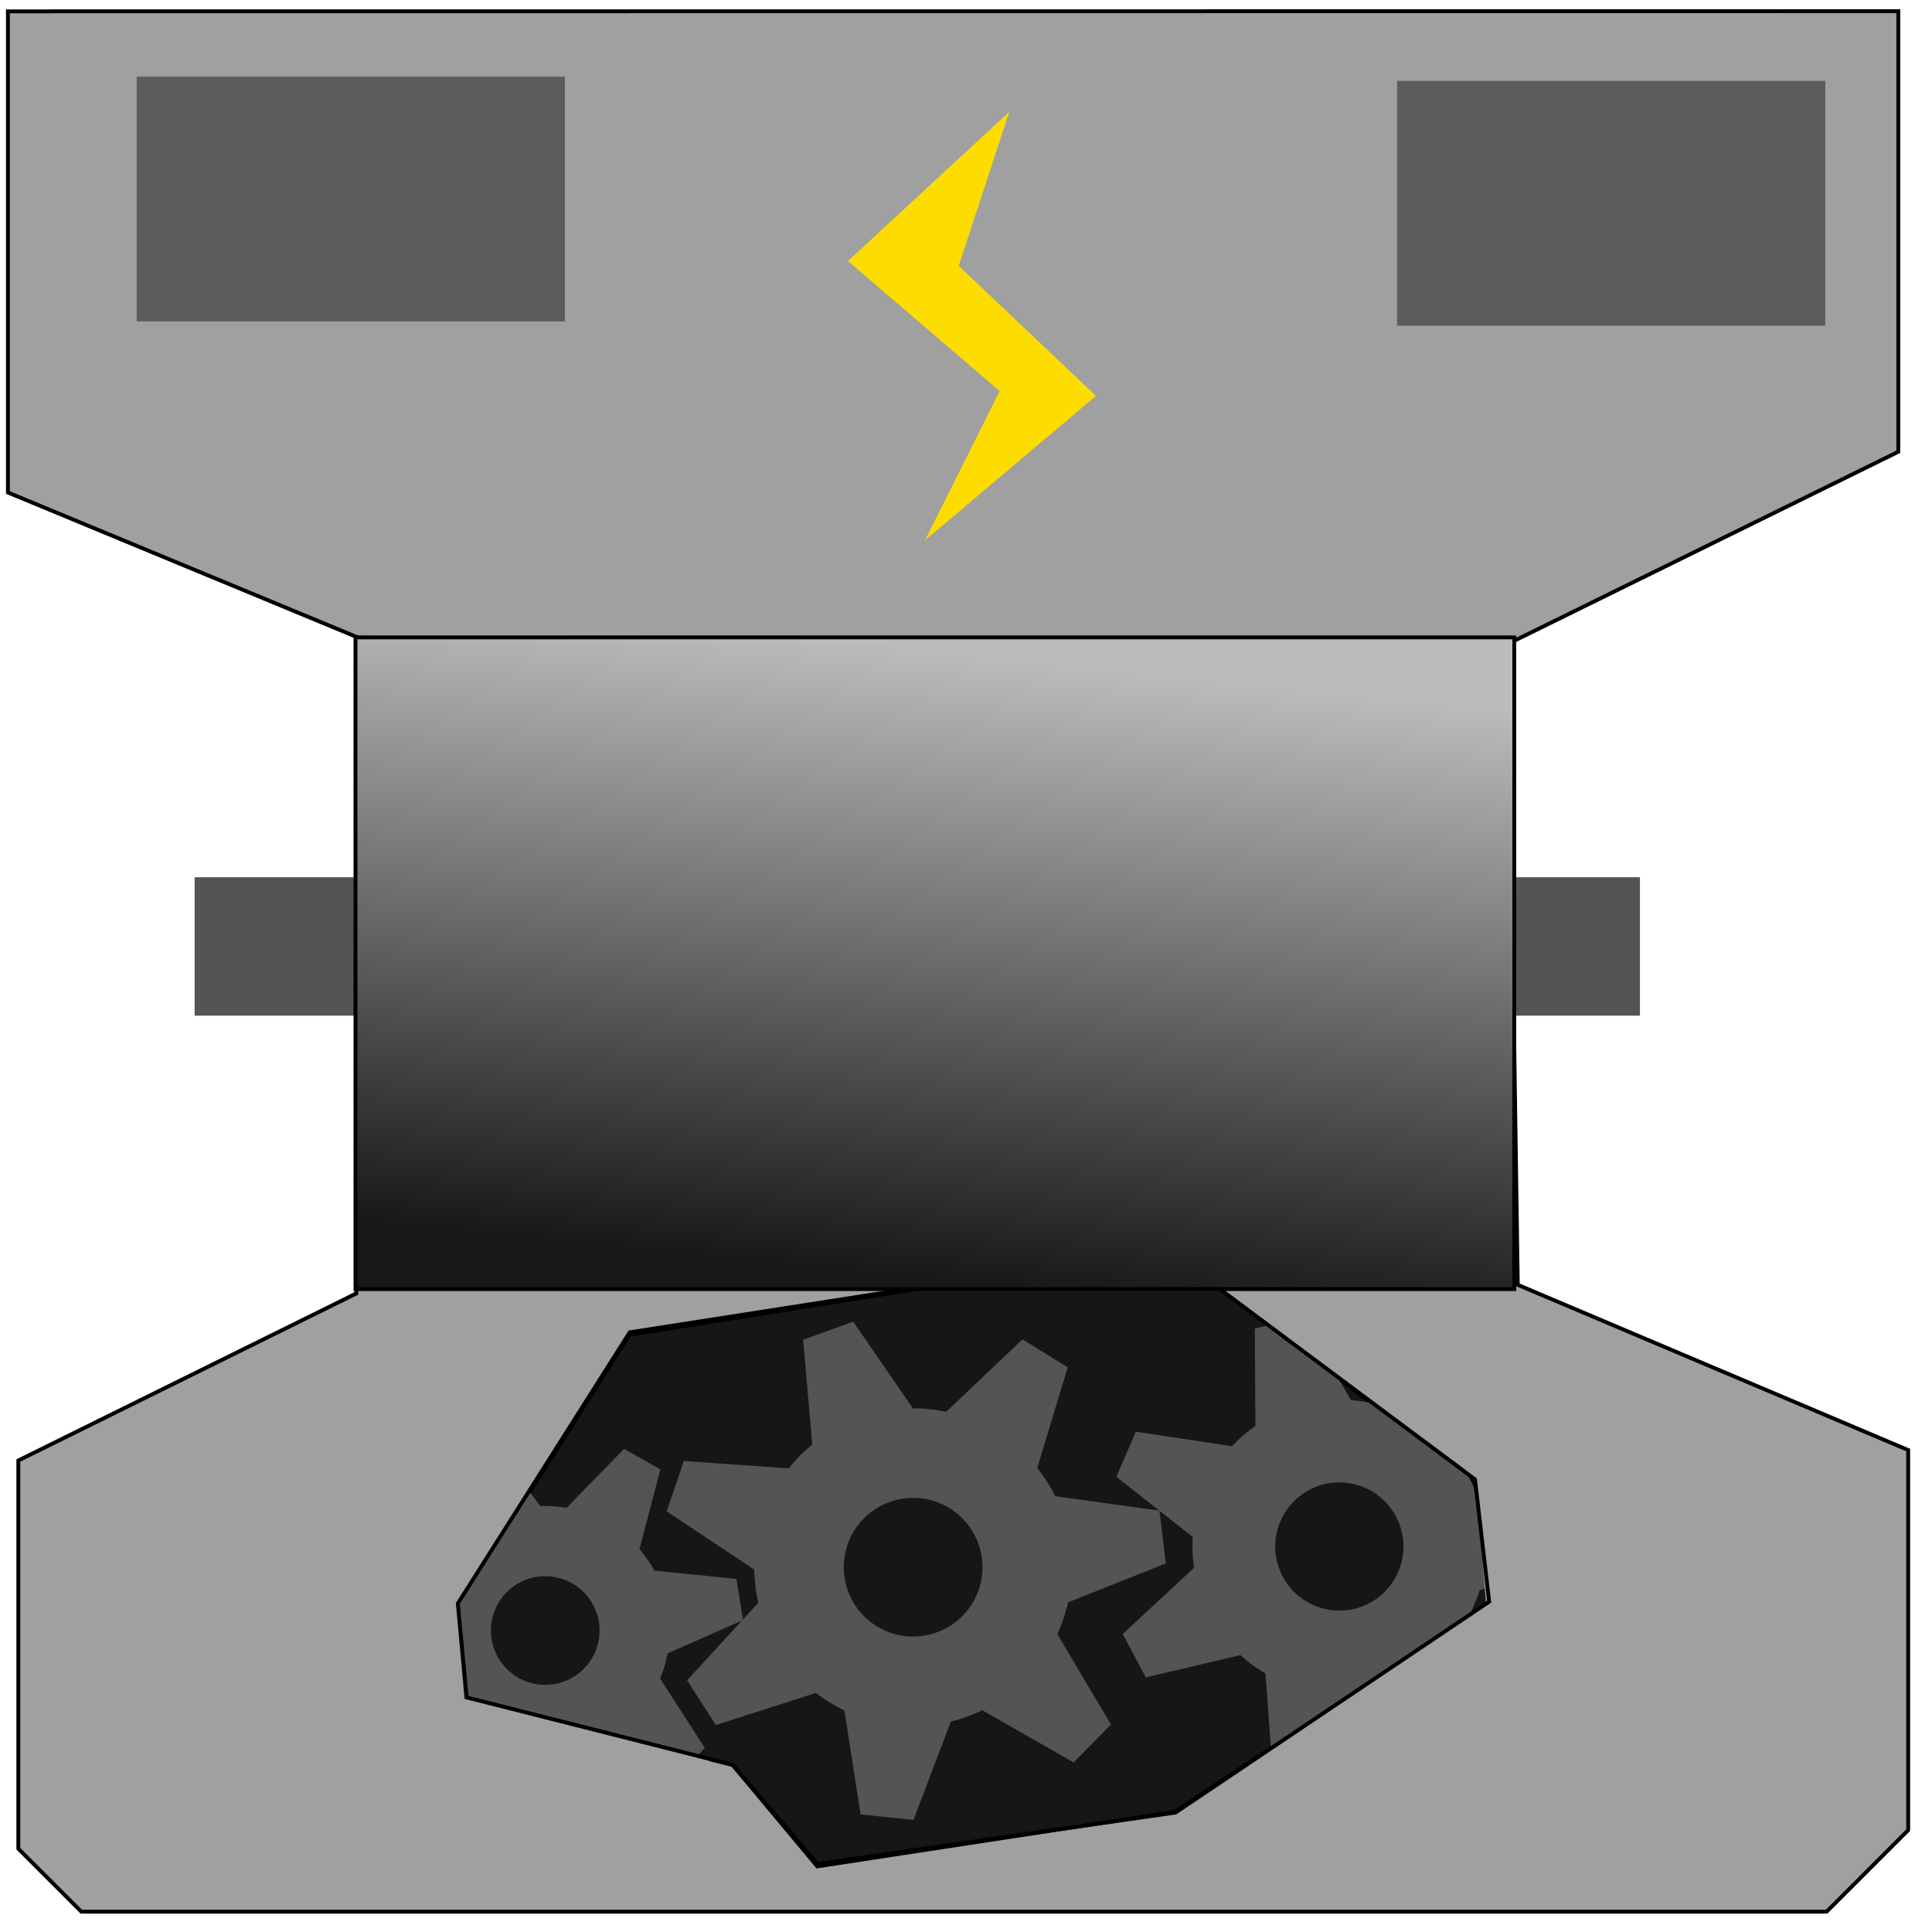 <?xml version="1.0" encoding="utf-8"?>
<svg viewBox="0 0 500 500" width="500" height="500" xmlns="http://www.w3.org/2000/svg" xmlns:bx="https://boxy-svg.com">
  <defs>
    <linearGradient gradientUnits="userSpaceOnUse" x1="241.946" y1="164.953" x2="241.946" y2="333.609" id="gradient-0" gradientTransform="matrix(0.995, 0.101, -0.098, 0.964, 25.414, -14.846)">
      <stop offset="0" style="stop-color: rgb(188, 188, 188);"/>
      <stop offset="1" style="stop-color: rgb(23, 23, 23);"/>
    </linearGradient>
  </defs>
  <g transform="matrix(1, 0, 0, 1, 1.709, 0)">
    <rect y="-130" width="125" height="125" style="fill: rgb(216, 216, 216);"/>
    <rect y="-130" width="125" height="125" style="fill: rgb(216, 216, 216);" x="375"/>
    <rect width="125" height="125" style="fill: rgb(216, 216, 216);" x="505"/>
    <rect width="125" height="125" style="fill: rgb(216, 216, 216);" x="-130"/>
    <rect width="125" height="125" style="fill: rgb(216, 216, 216);" x="-130" y="375"/>
    <rect width="125" height="125" style="fill: rgb(216, 216, 216);" y="505"/>
    <rect y="505" width="125" height="125" style="fill: rgb(216, 216, 216);" x="375"/>
    <rect width="125" height="125" style="fill: rgb(216, 216, 216);" x="505" y="375"/>
  </g>
  <rect x="50.369" y="227.029" width="374.047" height="35.822" style="fill: rgb(84, 84, 84);"/>
  <polygon style="stroke: rgb(0, 0, 0); fill: rgb(160, 160, 160);" points="2.051 2.934 2.051 127.463 92.817 165.06 92.204 334.747 4.744 377.975 4.744 478.439 21.043 494.738 472.734 494.738 493.839 473.633 493.839 375.276 392.799 332.513 390.346 166.59 491.283 116.912 491.283 2.891"/>
  <polygon style="stroke: rgb(0, 0, 0); fill: rgb(22, 22, 22);" points="118.418 415.599 162.903 345.432 302.602 323.188 381.66 383.497 385.329 415.141 304.155 468.848 211.516 483.015 189.606 456.766 120.711 439.906"/>
  <path style="fill: rgb(84, 84, 84);" transform="matrix(-0.305, -0.573, 0.573, -0.305, 326.707, 1361.641)" d="M 1283.194 630.371 L 1302.806 630.371 L 1312.712 667.859 A 58.559 58.559 0 0 1 1323.821 673.208 L 1359.307 657.58 L 1371.534 672.913 L 1348.402 704.032 A 58.559 58.559 0 0 1 1351.145 716.052 L 1385.489 734.052 L 1381.125 753.172 L 1342.372 754.488 A 58.559 58.559 0 0 1 1334.685 764.128 L 1342.025 802.202 L 1324.356 810.711 L 1299.165 781.233 A 58.559 58.559 0 0 1 1286.835 781.233 L 1261.644 810.711 L 1243.975 802.202 L 1251.315 764.128 A 58.559 58.559 0 0 1 1243.628 754.488 L 1204.875 753.172 L 1200.511 734.052 L 1234.855 716.052 A 58.559 58.559 0 0 1 1237.598 704.032 L 1214.466 672.913 L 1226.693 657.58 L 1262.179 673.208 A 58.559 58.559 0 0 1 1273.288 667.859 Z M 1293 697.447 A 25.553 25.553 0 0 0 1293 748.553 A 25.553 25.553 0 0 0 1293 697.447" bx:shape="cog 1293 723 25.553 58.559 92.629 0.53 7 1@31534277"/>
  <path style="fill: rgb(84, 84, 84);" transform="matrix(-0.35, -0.547, 0.547, -0.35, 225.772, 1273.495)" d="M 1106.397 633.844 L 1127.603 633.844 L 1138.314 674.378 A 63.317 63.317 0 0 1 1150.325 680.162 L 1188.694 663.264 L 1201.916 679.843 L 1176.903 713.491 A 63.317 63.317 0 0 1 1179.87 726.487 L 1217.004 745.95 L 1212.285 766.624 L 1170.384 768.047 A 63.317 63.317 0 0 1 1162.072 778.469 L 1170.009 819.637 L 1150.903 828.838 L 1123.666 796.965 A 63.317 63.317 0 0 1 1110.334 796.965 L 1083.097 828.838 L 1063.991 819.637 L 1071.928 778.469 A 63.317 63.317 0 0 1 1063.616 768.047 L 1021.715 766.624 L 1016.996 745.95 L 1054.13 726.487 A 63.317 63.317 0 0 1 1057.097 713.491 L 1032.084 679.843 L 1045.306 663.264 L 1083.675 680.162 A 63.317 63.317 0 0 1 1095.686 674.378 Z M 1117 706.371 A 27.629 27.629 0 0 0 1117 761.629 A 27.629 27.629 0 0 0 1117 706.371" bx:shape="cog 1117 734 27.629 63.317 100.156 0.53 7 1@fffcc0a7"/>
  <path style="fill: rgb(84, 84, 84);" transform="matrix(-0.648, -0.043, 0.043, -0.648, 737.029, 955.518)" d="M 961.693 680.526 L 978.307 680.526 L 986.7 712.285 A 49.61 49.61 0 0 1 996.111 716.817 L 1026.174 703.577 L 1036.533 716.567 L 1016.935 742.93 A 49.61 49.61 0 0 1 1019.259 753.114 L 1048.355 768.363 L 1044.658 784.561 L 1011.827 785.676 A 49.61 49.61 0 0 1 1005.315 793.843 L 1011.533 826.098 L 996.564 833.307 L 975.223 808.334 A 49.61 49.61 0 0 1 964.777 808.334 L 943.436 833.307 L 928.467 826.098 L 934.685 793.843 A 49.61 49.61 0 0 1 928.173 785.676 L 895.342 784.561 L 891.645 768.363 L 920.741 753.114 A 49.61 49.61 0 0 1 923.065 742.93 L 903.467 716.567 L 913.826 703.577 L 943.889 716.817 A 49.61 49.61 0 0 1 953.3 712.285 Z M 970 737.352 A 21.648 21.648 0 0 0 970 780.648 A 21.648 21.648 0 0 0 970 737.352" bx:shape="cog 970 759 21.648 49.61 78.474 0.53 7 1@2fb88a88"/>
  <rect x="65.392" y="229.844" width="142.238" height="46.966" style="fill: rgb(160, 160, 160);" transform="matrix(0.525, -0.851, 0.851, 0.525, -169.199, 354.357)"/>
  <rect x="63.33" y="165.207" width="137.752" height="33.758" style="fill: rgb(160, 160, 160);" transform="matrix(0.804, 0.595, -0.595, 0.804, 364.697, 122.02)"/>
  <rect x="63.33" y="165.207" width="137.752" height="33.758" style="fill: rgb(160, 160, 160);" transform="matrix(0.825, -0.566, 0.566, 0.825, 170.155, 361.189)"/>
  <rect x="40.85" y="165.207" width="88.854" height="33.758" style="fill: rgb(160, 160, 160);" transform="matrix(-0.085, -0.996, 0.996, -0.085, 225.896, 497.574)"/>
  <rect x="40.85" y="165.207" width="88.854" height="33.758" style="fill: rgb(160, 160, 160);" transform="matrix(-0.085, -0.996, 0.996, -0.085, -72.22, 524.558)"/>
  <rect x="40.85" y="165.207" width="88.854" height="33.758" style="fill: rgb(160, 160, 160);" transform="matrix(-0.97, -0.245, 0.245, -0.97, 174.537, 658.703)"/>
  <polygon style="stroke: rgb(0, 0, 0); fill: none;" points="118.487 414.972 162.972 344.805 301.746 323.196 381.729 382.87 385.398 414.514 304.224 469.088 211.585 482.388 189.572 456.706 120.78 439.279"/>
  <rect x="35.374" y="19.836" width="110.825" height="63.343" style="fill: rgb(92, 92, 92);"/>
  <rect x="91.995" y="164.953" width="299.901" height="168.656" style="fill: url(#gradient-0); stroke: rgb(0, 0, 0);"/>
  <rect x="361.557" y="20.936" width="110.825" height="63.343" style="fill: rgb(92, 92, 92);"/>
  <polygon style="fill: rgb(253, 220, 0);" points="261.202 28.931 219.456 67.561 258.71 101.207 239.394 139.837 283.633 102.453 248.117 68.807"/>
</svg>